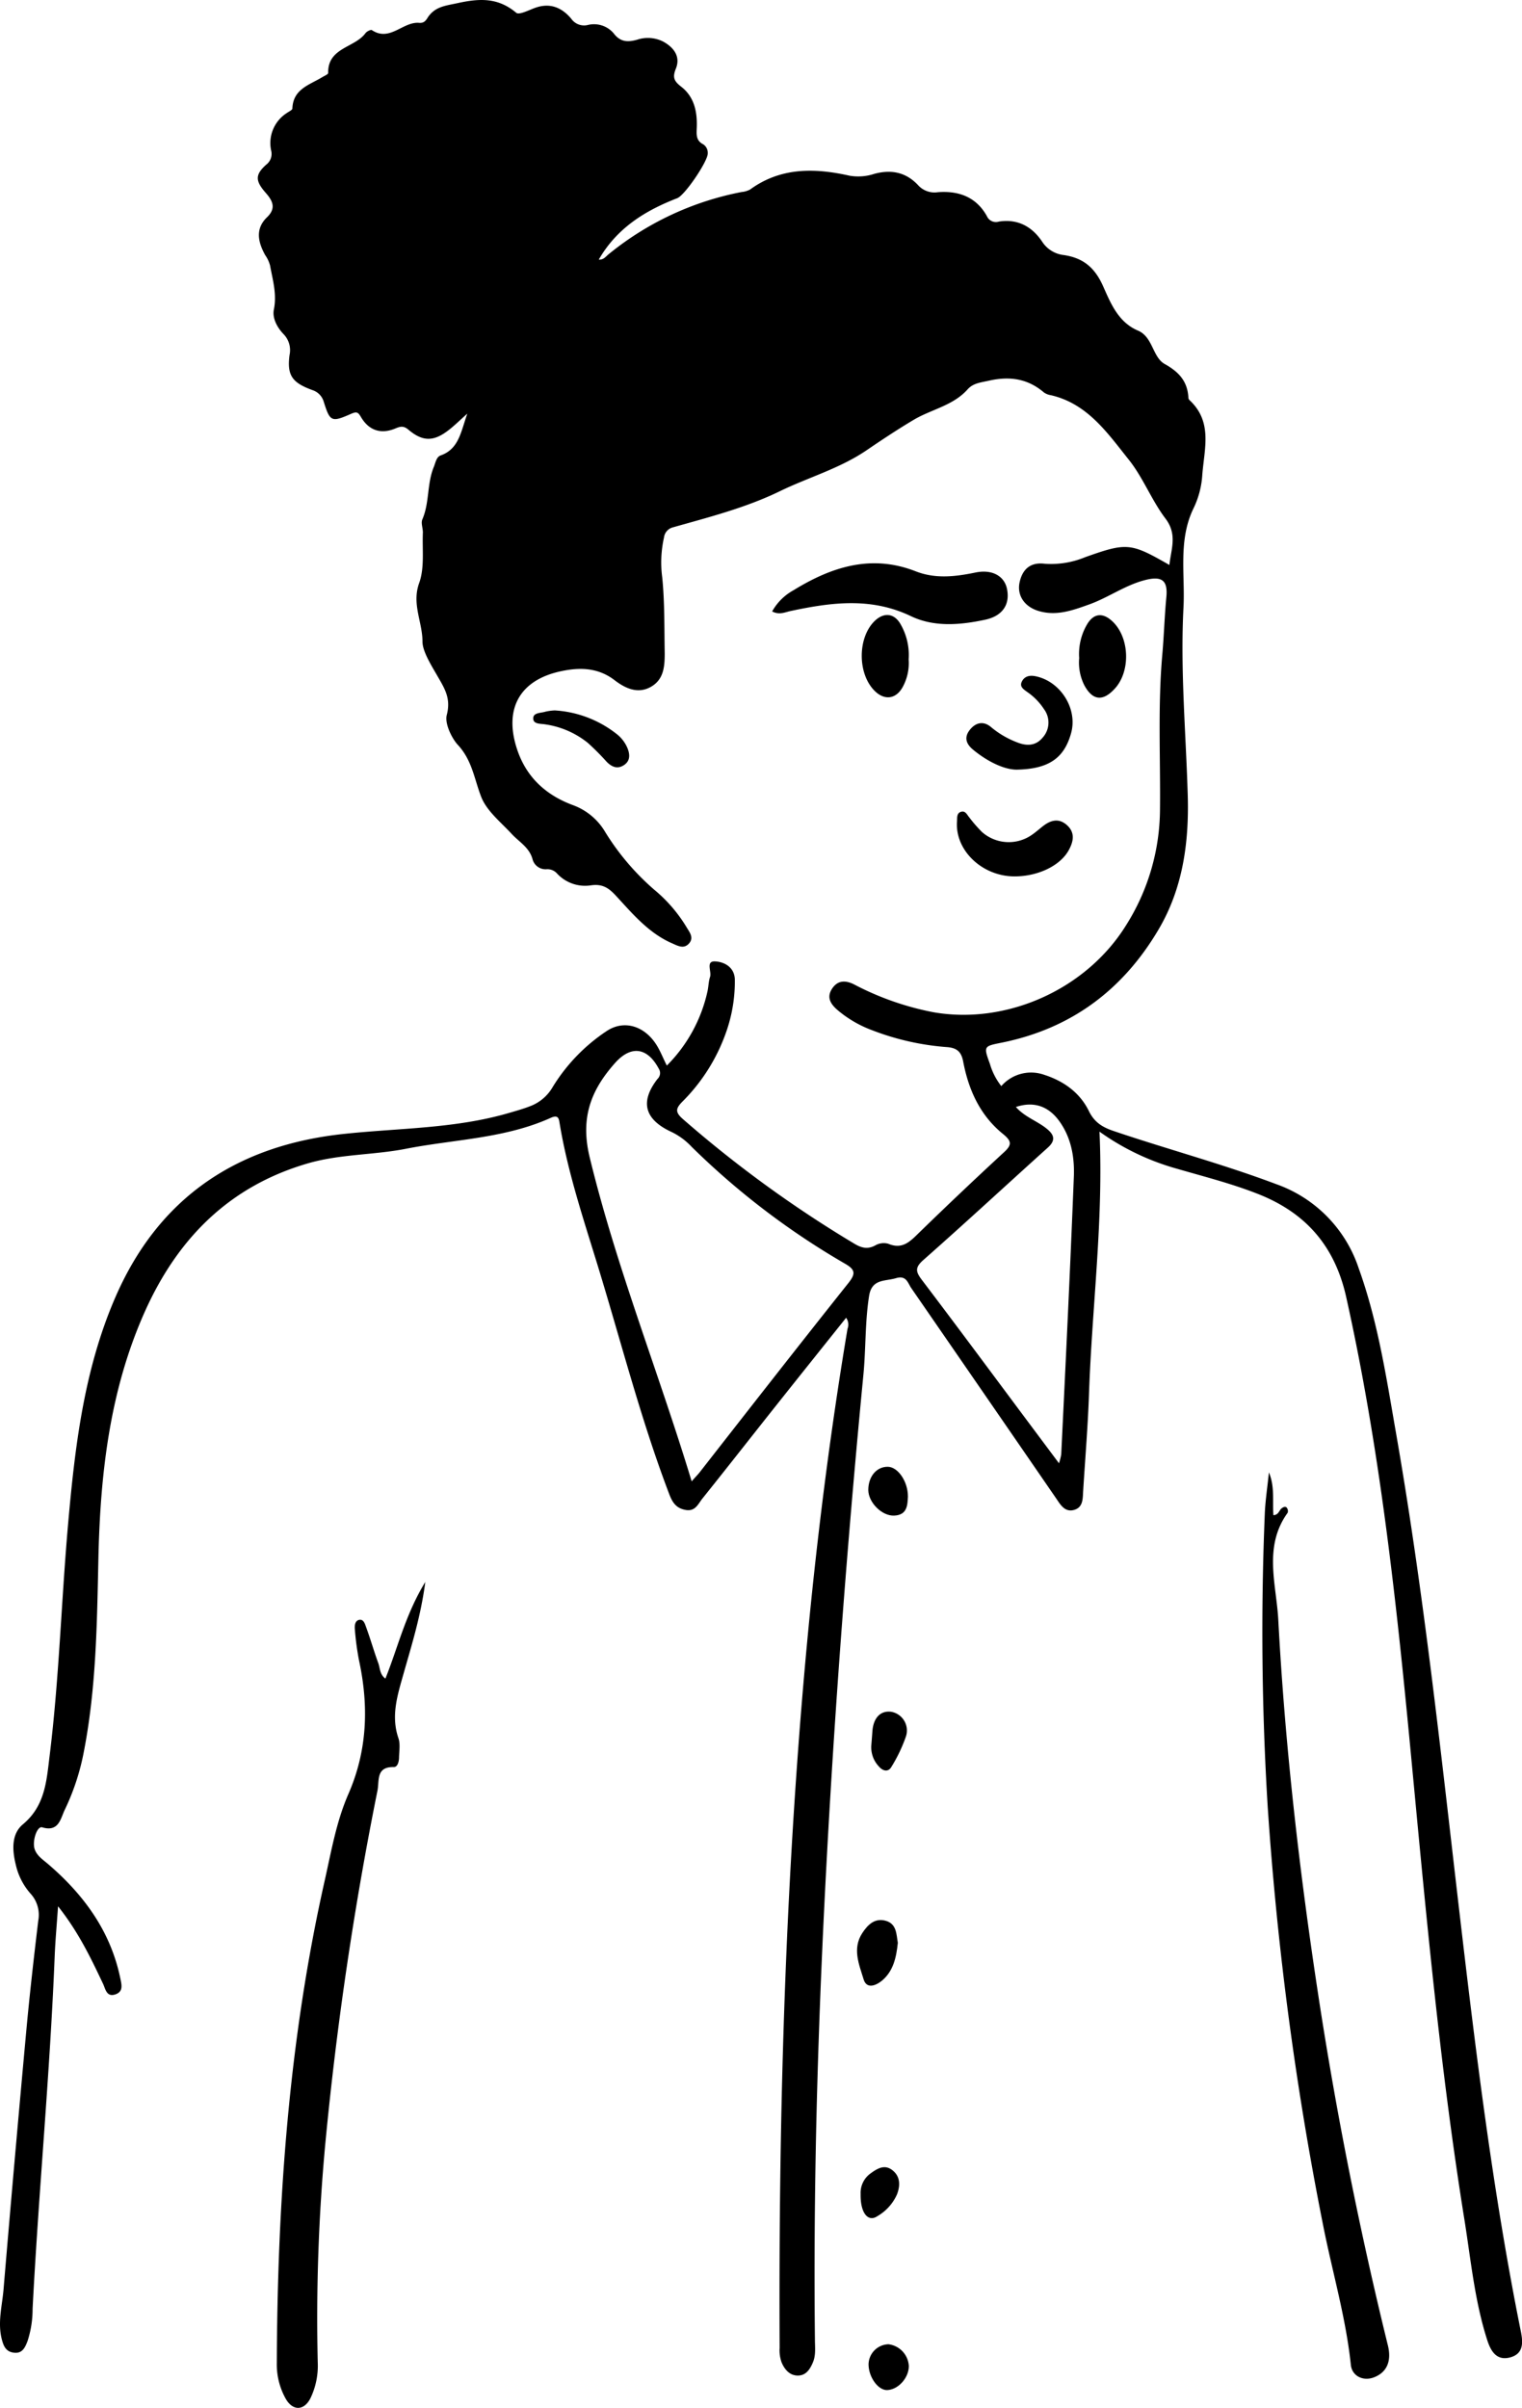 <svg xmlns="http://www.w3.org/2000/svg" viewBox="0 0 339.04 536.22"><title>rosannaracanelli3</title><g id="Livello_2" data-name="Livello 2"><g id="Livello_1-2" data-name="Livello 1"><g id="bVc1Cj.tif"><path d="M104.1,92.11c-1.77,1.57-2.94,2.74-4.24,3.73-3.27,2.51-5.69,2.54-8.89-.16-1.1-.93-1.83-.71-2.91-.26-3.25,1.35-5.91.41-7.65-2.55-.67-1.15-1-1.23-2.19-.72-4.41,1.95-4.71,1.76-6.12-2.74a3.84,3.84,0,0,0-2.42-2.51c-4.55-1.65-5.79-3.24-5.18-7.85a5.12,5.12,0,0,0-1.41-4.72c-1.37-1.46-2.47-3.49-2.08-5.42.69-3.43-.26-6.54-.85-9.78a7.24,7.24,0,0,0-1.08-2.31c-1.6-2.9-2.29-5.85.42-8.46,2.08-2,1.21-3.68-.26-5.36-2.39-2.71-2.46-4.07.06-6.33a3,3,0,0,0,1.1-3.15,7.93,7.93,0,0,1,3.49-8.35c.44-.32,1.22-.66,1.24-1,.15-4.36,3.83-5.26,6.68-7,.46-.28,1.3-.62,1.29-.92C73,10.57,79,10.67,81.41,7.39c.28-.39,1.19-.84,1.42-.69,4,2.68,6.91-1.92,10.52-1.61,1.11.1,1.53-.52,2-1.29C97,1.42,99.28,1.28,102,.68c5-1.09,9-1.19,13,2.17.66.54,2.83-.62,4.25-1.12,3.28-1.16,5.89-.07,8,2.44a3.48,3.48,0,0,0,3.71,1.39,5.74,5.74,0,0,1,5.73,1.85c1.51,2,3.17,2,5.21,1.44a7.56,7.56,0,0,1,5.81.4c2.35,1.28,3.93,3.31,2.86,6-.79,1.94-.46,2.77,1.1,4,3,2.28,3.68,5.65,3.54,9.21-.06,1.48-.2,2.85,1.45,3.68a2.28,2.28,0,0,1,1,2c.07,1.7-5.09,9.35-6.81,10-7.16,2.77-13.43,6.65-17.47,13.67,1.08.08,1.59-.71,2.2-1.2A66.8,66.8,0,0,1,165.2,42.76a5,5,0,0,0,1.88-.55c6.86-5,14.44-4.82,22.19-3.08a11.42,11.42,0,0,0,5.53-.43c3.76-1,7-.35,9.7,2.52a4.91,4.91,0,0,0,4.42,1.58c4.63-.35,8.54,1.05,10.92,5.33a2.19,2.19,0,0,0,2.68,1.21c4.16-.64,7.35,1.08,9.62,4.46a6.61,6.61,0,0,0,4.85,3c4.19.63,6.83,2.66,8.73,6.92,1.64,3.66,3.32,8,7.75,9.89,3.37,1.4,3.25,5.95,6,7.46,3.16,1.77,5,3.81,5.25,7.33a1,1,0,0,0,.18.63c5.29,4.86,3.38,10.78,2.92,16.74a19.82,19.82,0,0,1-1.92,7.36c-3.5,7.13-1.88,14.79-2.27,22.18-.72,13.91.54,27.83.95,41.74.31,10.53-1.07,20.77-6.54,30-7.94,13.42-19.44,22-34.87,25.13-4.06.81-4.1.77-2.65,4.76a14.52,14.52,0,0,0,2.53,4.92,8.79,8.79,0,0,1,9.52-2.53c4.4,1.41,8,4,10,8.11,1.27,2.58,3.11,3.62,5.62,4.46,12,4.06,24.27,7.33,36.15,11.81a29.81,29.81,0,0,1,18.33,18.74c4.29,11.92,6.16,24.37,8.32,36.75,6.15,35.25,9.94,70.82,14.08,106.35,3.66,31.35,7.48,62.69,13.72,93.67.49,2.42.61,4.89-2.32,5.72-3.11.87-4.4-1.42-5.18-3.85-2.75-8.56-3.61-17.5-5-26.31-5.65-35-8.78-70.35-12.14-105.64-3.2-33.65-6.9-67.22-14.27-100.29-2.5-11.24-8.87-18.66-19.42-22.88-6-2.39-12.17-3.93-18.31-5.72A55,55,0,0,1,244.92,252c.92,19.64-1.66,38.92-2.33,58.27-.25,7.29-.86,14.56-1.31,21.84-.1,1.65,0,3.54-2,4.12s-3-1.05-3.91-2.41Q219.21,310.33,203,286.85c-.79-1.14-1.08-2.92-3.41-2.22-2.49.74-5.4.1-6,4-.91,5.81-.7,11.68-1.26,17.51q-3.9,40.41-6.56,80.93c-2.89,44.57-4.73,89.17-4.24,133.85,0,1.75.26,3.53-.48,5.23-.65,1.5-1.52,2.83-3.29,2.85s-2.94-1.25-3.64-2.9a7.87,7.87,0,0,1-.45-3.25c-.22-44.44.84-88.85,4.12-133.19,2.32-31.4,5.8-62.68,11-93.75a2.57,2.57,0,0,0-.31-2.46c-5.21,6.52-10.36,12.95-15.49,19.41-5.5,6.92-10.94,13.88-16.47,20.78-1,1.21-1.58,3-3.8,2.6s-3-1.8-3.71-3.7C142.73,316,138.38,298.91,133.2,282c-3.2-10.44-6.68-20.8-8.5-31.62-.2-1.18-.23-2.25-2-1.46-10.24,4.63-21.45,4.78-32.24,6.89-7.24,1.42-14.71,1.17-21.9,3.26-17.37,5.06-28.81,16.54-36.12,32.62C24.48,309.28,22.34,328,21.92,347c-.32,14.69-.48,29.38-3.4,43.87a52.06,52.06,0,0,1-4.12,12.2c-.92,1.94-1.32,4.95-5,3.85-1.18-.36-2.33,3.26-1.63,5,.56,1.42,1.77,2.18,2.87,3.12,8,6.84,14,15,16.16,25.51.31,1.48.7,3-1.16,3.59S23.5,443,23,441.86c-2.73-5.76-5.45-11.52-10.07-17.36-.29,4.23-.6,7.56-.74,10.9-1.05,26.28-3.57,52.47-4.93,78.74a23.05,23.05,0,0,1-1.12,7.17c-.53,1.38-1.12,2.78-2.93,2.61S.83,522.57.42,521c-1-3.78.06-7.49.37-11.2Q3.21,481,5.87,452.09c.75-8.14,1.68-16.26,2.65-24.37a7,7,0,0,0-1.74-6.06,14.57,14.57,0,0,1-3.27-6.44c-.8-3.24-1-6.85,1.63-9,4.92-4.12,5.23-9.69,5.91-15.21,2.11-17,2.59-34.14,4.08-51.2,1.53-17.4,3.52-34.73,10.6-51C35.43,266.54,52.9,255,76.66,252.5c12.27-1.31,24.72-1.15,36.71-4.66,1.59-.46,3.19-.91,4.73-1.51a9.75,9.75,0,0,0,5-4.24,40.08,40.08,0,0,1,12.1-12.53c3.89-2.53,8.43-1.07,11.08,3.19.81,1.3,1.37,2.75,2.26,4.54a33.55,33.55,0,0,0,9.05-16.49c.25-1.07.23-2.22.58-3.25.39-1.2-1-3.53,1.07-3.46s4.4,1.28,4.45,4.06a33.83,33.83,0,0,1-1.7,11,41,41,0,0,1-10,16.19c-1.48,1.51-1.62,2.32.12,3.85a264.65,264.65,0,0,0,38,27.64c1.62,1,3.06,1.5,4.89.49a3.78,3.78,0,0,1,2.86-.36c3.12,1.33,4.84-.46,6.81-2.39q9.39-9.14,19-18c1.75-1.61,1.71-2.44-.18-4-5.14-4.12-7.73-9.84-8.93-16.17-.4-2.09-1.3-3-3.41-3.21a58.16,58.16,0,0,1-17-3.82,25.7,25.7,0,0,1-7.67-4.52c-1.41-1.25-2.39-2.7-1.17-4.62s2.94-2,4.88-1.05a63.88,63.88,0,0,0,17.69,6.22c16.28,2.86,33.92-5,42.82-19.13a48.75,48.75,0,0,0,7.7-26c.12-11.49-.5-23,.51-34.46.38-4.29.5-8.59.91-12.88.33-3.54-.88-4.69-4.49-3.82-4.56,1.09-8.36,3.94-12.73,5.5-3.77,1.35-7.48,2.7-11.55,1.35-2.92-1-4.57-3.46-3.91-6.36s2.44-4.42,5.48-4.07a19.76,19.76,0,0,0,9.05-1.43c9.37-3.34,10.2-3.24,18.82,1.71.39-3.59,1.82-6.78-.86-10.32-3.11-4.1-5-9.15-8.21-13.16-4.73-5.91-9.18-12.46-17.35-14.33a3.58,3.58,0,0,1-1.53-.61c-3.65-3.12-7.7-3.66-12.34-2.6-1.76.4-3.42.52-4.67,1.93-3.22,3.61-8.05,4.43-12,6.77-3.61,2.15-7.09,4.46-10.54,6.81-6,4.07-12.94,6-19.36,9.13-7.56,3.66-15.69,5.73-23.72,8a2.66,2.66,0,0,0-2,2.27,25.44,25.44,0,0,0-.39,8.9c.56,5.63.45,11.26.55,16.89,0,3-.22,5.88-3.15,7.5s-5.74.22-8-1.51c-3.74-2.88-7.88-2.89-12-2-9.31,2-12.78,8.56-9.64,17.66,2.1,6.08,6.43,9.94,12.29,12.13a13.84,13.84,0,0,1,7.24,6,55.31,55.31,0,0,0,10.9,12.83,32.89,32.89,0,0,1,7.14,8.23c.68,1.19,1.89,2.48.54,3.87-1.15,1.18-2.49.38-3.68-.14-4.92-2.14-8.37-6.08-11.87-9.9-1.72-1.88-3.09-3.49-6.26-3a8.5,8.5,0,0,1-7.52-2.67,2.87,2.87,0,0,0-2.34-.92,3,3,0,0,1-3.06-2.12c-.69-2.73-3-3.93-4.68-5.75-2.44-2.64-5.57-5.11-6.8-8.28-1.55-4-2-8.13-5.23-11.59-1.24-1.35-2.93-4.64-2.43-6.61,1-3.81-.54-6-2.29-9.05-1.28-2.21-3.14-5.24-3.12-7.33,0-4.32-2.42-8.33-.74-13,1.24-3.4.66-7.48.83-11.26,0-1-.46-2.11-.12-2.91,1.63-3.77,1-8,2.58-11.75.37-.93.56-2.15,1.47-2.49C102.21,100,102.63,96.25,104.1,92.11Zm50,237.74c.86-1,1.31-1.42,1.71-1.93,11-14.07,22-28.17,33.15-42.17,1.66-2.09,1.63-3-.75-4.36a170.33,170.33,0,0,1-34.13-26,15.12,15.12,0,0,0-4.41-3.28c-6.16-2.82-7.13-6.78-3.21-11.84a1.8,1.8,0,0,0,.27-2.32c-2.55-4.75-6.18-5.2-9.71-1.25-5.44,6.11-7.8,12.29-5.64,21.11C137.3,282.17,146.64,305.4,154.07,329.85Zm81.8-4a12.33,12.33,0,0,0,.5-2c1-20.61,2-41.21,2.81-61.82.17-4.29-.56-8.61-3.19-12.3-2.45-3.43-5.75-4.54-9.72-3.22,1.82,2.08,4.41,3,6.49,4.54,1.64,1.25,2.79,2.56.63,4.5-9.26,8.34-18.41,16.81-27.75,25.05-1.94,1.71-1.65,2.65-.29,4.45,8,10.54,15.87,21.18,23.79,31.79Z"/><path d="M85.85,373.8c2.8-6.95,4.46-14.29,8.89-21.52-1,7.57-3,13.92-4.81,20.3-1.34,4.78-2.91,9.43-1.18,14.48.45,1.29.17,2.85.14,4.28,0,.9-.31,2.18-1.17,2.16-4-.09-3.2,3-3.63,5.22a768.29,768.29,0,0,0-11.62,78.6A420.56,420.56,0,0,0,70.78,526a16.77,16.77,0,0,1-1.6,8c-1.42,2.85-3.93,2.94-5.52.19a15.65,15.65,0,0,1-2-7.94c.14-36.2,2.7-72.18,10.7-107.6,1.45-6.45,2.58-13.05,5.24-19.13,4.25-9.73,4.57-19.61,2.37-29.8a60.81,60.81,0,0,1-.92-6.88c-.08-.82,0-1.95,1-2.13.92-.15,1.23.85,1.47,1.54,1,2.7,1.77,5.45,2.76,8.14C84.68,371.51,84.58,372.86,85.85,373.8Z"/><path d="M282.66,327.88c1.34,3.17.78,6.36,1,9.53,1.15-.06,1.24-1,1.79-1.49.39-.31.85-.52,1.16-.21a1.21,1.21,0,0,1,.23,1.16c-5.45,7.52-2.52,15.91-2.09,23.84,1.49,28,4.69,55.91,8.92,83.65q6,39.3,15.49,77.91c.84,3.42-.14,5.94-3,7.09-2.45,1-5-.21-5.25-2.77-1.1-10.45-4.08-20.53-6.12-30.79a724.69,724.69,0,0,1-12.4-93.51,638.1,638.1,0,0,1-.63-65.6C281.92,333.75,282.37,330.82,282.66,327.88Z"/><path d="M172,136.16a12.17,12.17,0,0,1,4.79-4.74c8.48-5.21,17.33-8.06,27.21-4.19,4.41,1.72,8.84,1.18,13.31.26,3.62-.75,6.38.71,7,3.61.74,3.51-1,6.08-4.85,6.9-5.59,1.2-11.39,1.68-16.54-.79-8.9-4.26-17.73-3.07-26.74-1.16C174.88,136.32,173.63,137,172,136.16Z"/><path d="M226.47,171.39c-2.73,0-6.46-1.75-9.75-4.48-1.38-1.15-2.06-2.59-.73-4.32s3.11-2.12,4.82-.64a20.13,20.13,0,0,0,5.68,3.33c2,.82,4.12.95,5.75-1a5,5,0,0,0,.3-6.39,13.62,13.62,0,0,0-3.68-3.77c-.83-.61-1.8-1.18-1.24-2.33s1.65-1.49,3.06-1.2c5.64,1.15,9.52,7.4,7.86,12.87C237,168.78,233.66,171.26,226.47,171.39Z"/><path d="M226,195.16c-7.21,0-13.27-5.79-12.82-12.22.06-.85-.12-1.93,1-2.19.91-.21,1.26.73,1.75,1.29a31.12,31.12,0,0,0,2.81,3.23,9,9,0,0,0,11.26.54c.81-.57,1.55-1.23,2.33-1.84,1.73-1.35,3.55-1.85,5.36-.21s1.45,3.56.46,5.42C236.31,192.73,231.26,195.17,226,195.16Z"/><path d="M202.41,146.83a11.1,11.1,0,0,1-1.24,6c-1.49,2.88-4.15,3.25-6.41.94-3.74-3.83-3.72-11.68,0-15.41,2.12-2.11,4.52-1.85,5.94.8A13.72,13.72,0,0,1,202.41,146.83Z"/><path d="M240.4,146.54a13,13,0,0,1,1.79-7.56c1.49-2.47,3.54-2.61,5.69-.54,3.78,3.64,4,11.16.37,15-2.63,2.83-4.9,2.52-6.71-.85A11.22,11.22,0,0,1,240.4,146.54Z"/><path d="M200,432.63c-.34,3.28-1,6.31-3.53,8.43-1.36,1.12-3.4,1.92-4.08-.25-1-3.32-2.6-6.87-.29-10.37,1.21-1.83,2.74-3.36,5.14-2.73C199.77,428.38,199.66,430.74,200,432.63Z"/><path d="M123.59,158.2a24.64,24.64,0,0,1,13.76,5.24,7.8,7.8,0,0,1,2.4,3.1c.58,1.4.7,2.88-.76,3.84s-2.72.4-3.84-.73a57.13,57.13,0,0,0-4.18-4.2,19.57,19.57,0,0,0-9.56-4.15c-1-.17-2.63,0-2.63-1.32s1.67-1.17,2.67-1.49A11.29,11.29,0,0,1,123.59,158.2Z"/><path d="M194.1,388.58c.08-1,.16-2,.23-3,.21-3,1.76-4.68,4.15-4.4a4.23,4.23,0,0,1,3.33,5.49,34.13,34.13,0,0,1-3.26,6.82c-.69,1.17-1.88.92-2.76-.11A6.2,6.2,0,0,1,194.1,388.58Z"/><path d="M202.25,333.27c-.1,1.83-.11,4.1-3.05,4.23-2.74.13-5.75-2.91-5.78-5.69,0-3,1.82-5.2,4.33-5.18C200,326.64,202.26,329.88,202.25,333.27Z"/><path d="M191.71,488.54a5.33,5.33,0,0,1,2.09-4.46c1.61-1.18,3.22-2.2,5-.8s1.77,3.44,1,5.41a10.52,10.52,0,0,1-4.36,4.82C193.41,494.89,191.63,492.89,191.71,488.54Z"/><path d="M193.48,526.42a4.57,4.57,0,0,1,4.43-4.39,5.17,5.17,0,0,1,4.54,4.85c0,2.65-2.38,5.29-4.85,5.35C195.58,532.28,193.45,529.28,193.48,526.42Z"/></g></g></g></svg>